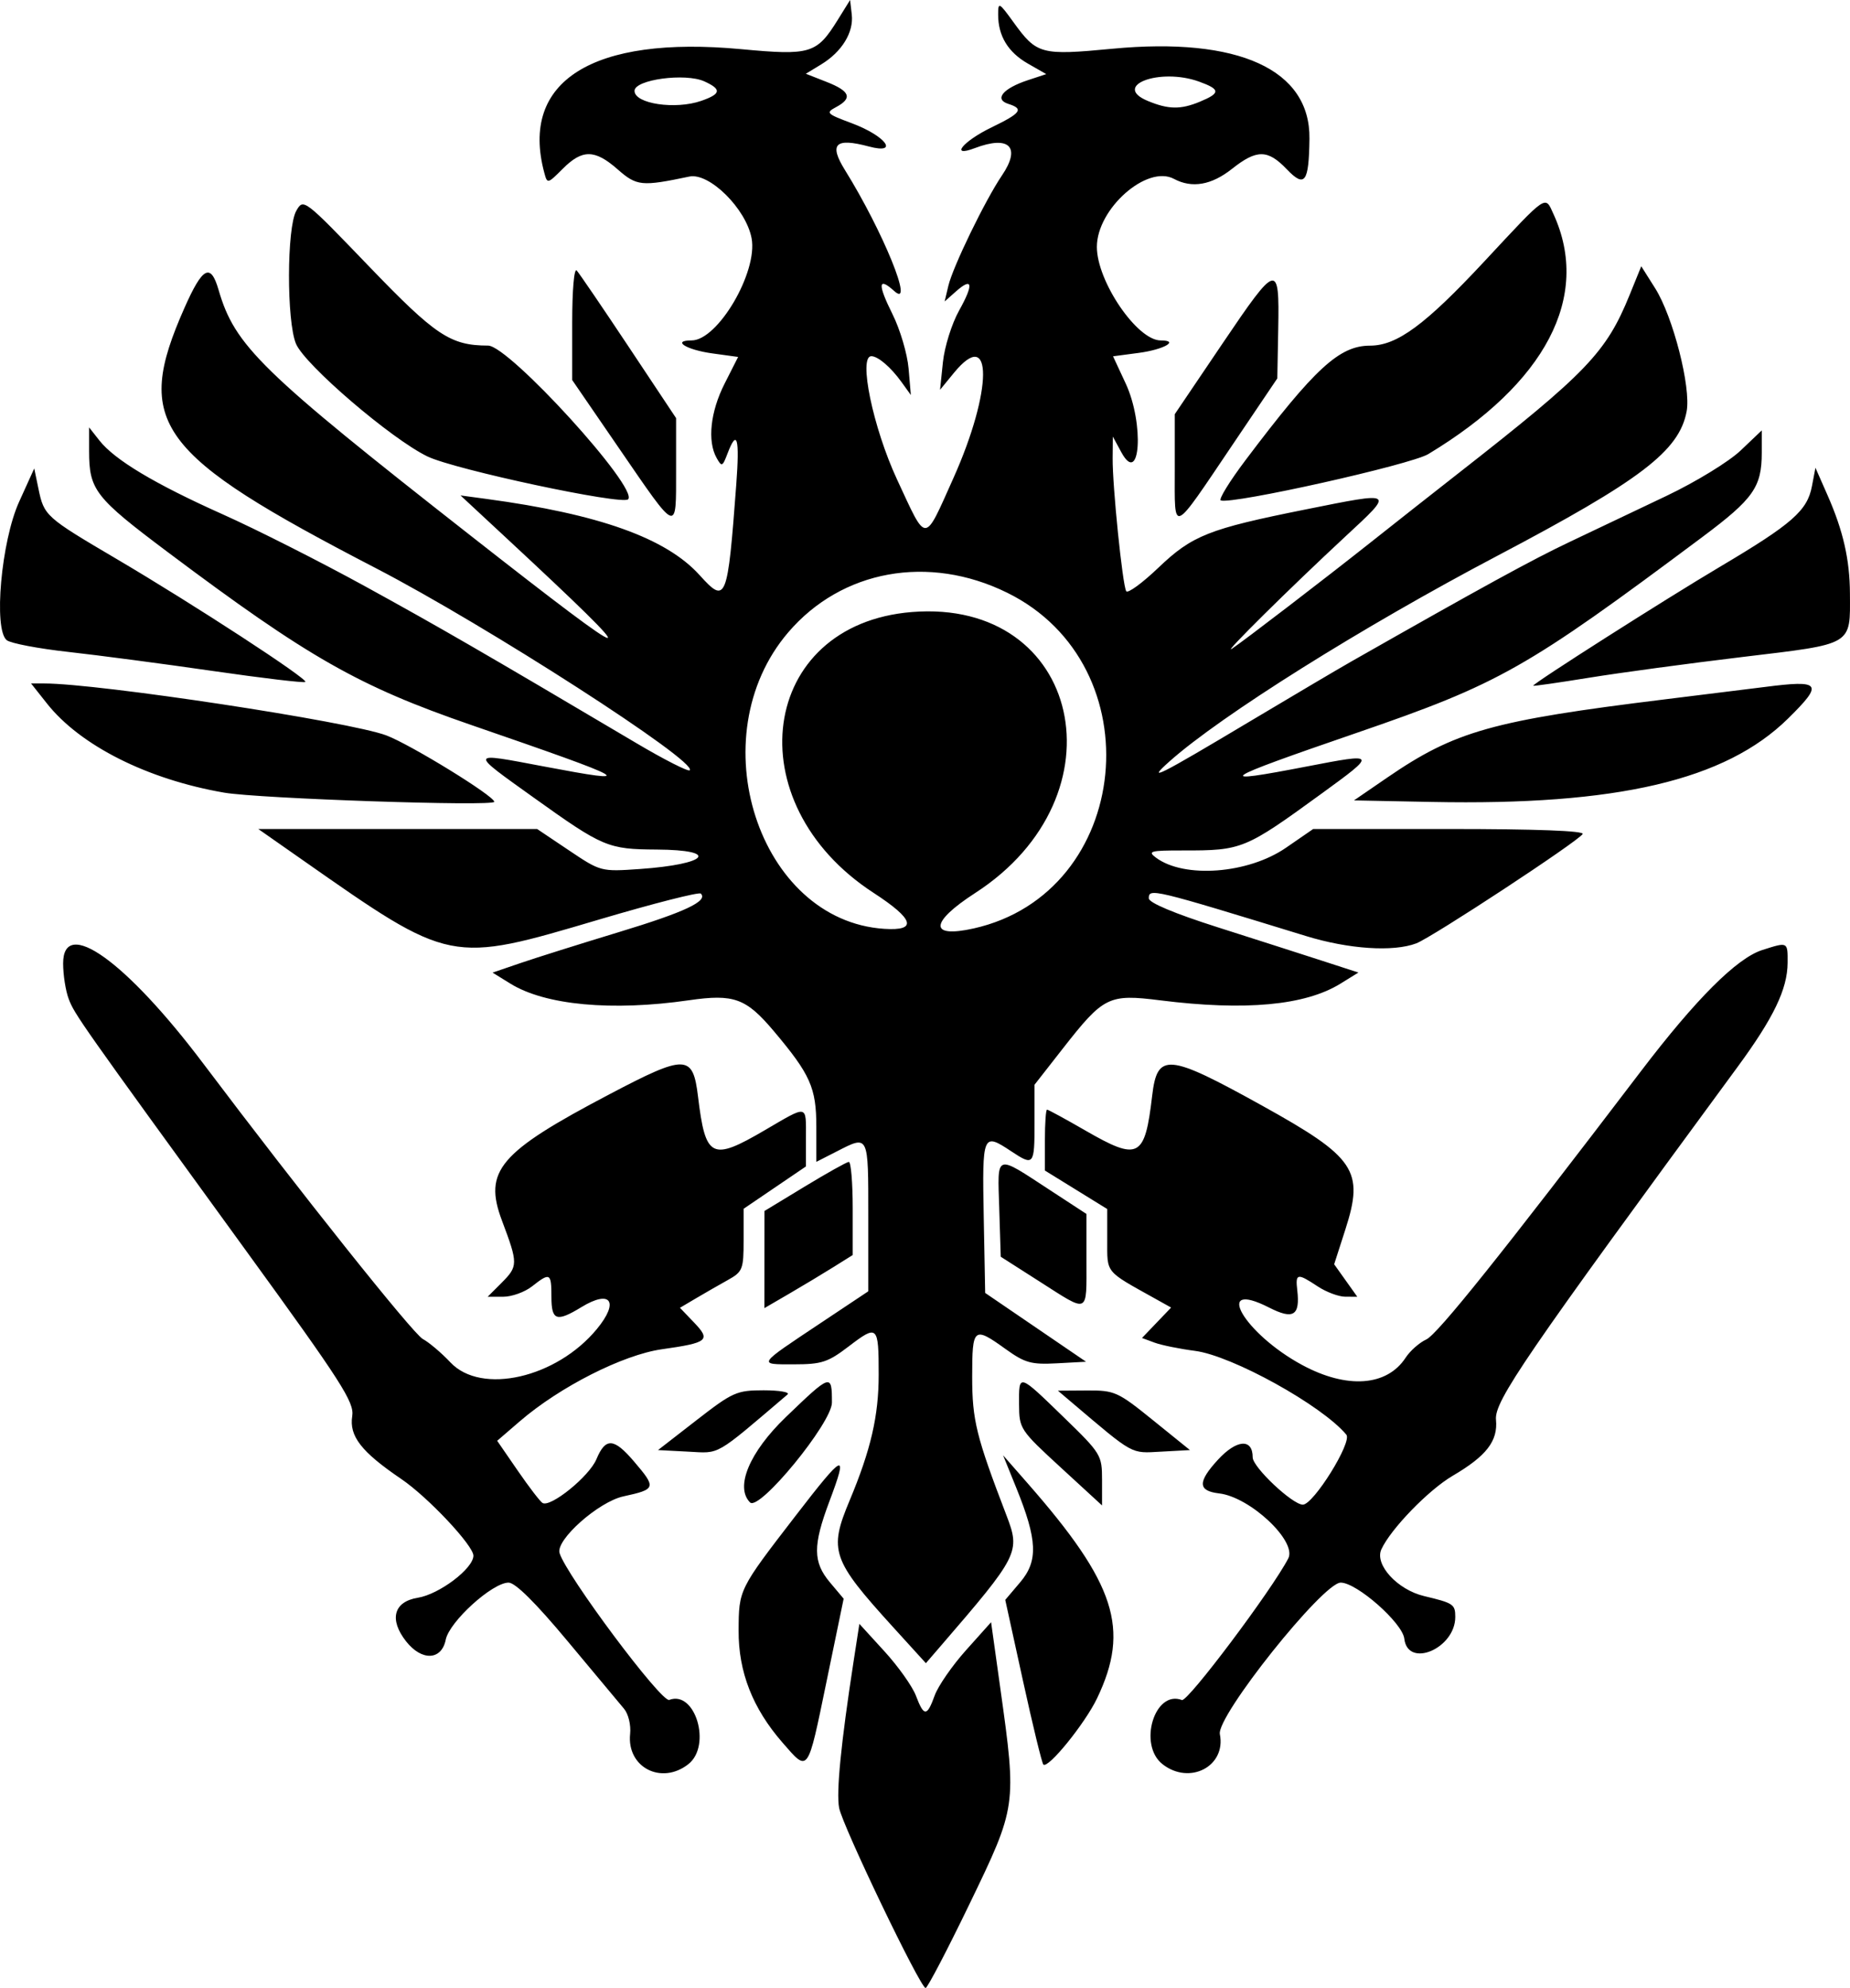 <?xml version="1.0" encoding="UTF-8" standalone="no"?>
<svg
   xmlns:dc="http://purl.org/dc/elements/1.1/"
   xmlns:cc="http://creativecommons.org/ns#"
   xmlns:rdf="http://www.w3.org/1999/02/22-rdf-syntax-ns#"
   xmlns:svg="http://www.w3.org/2000/svg"
   xmlns="http://www.w3.org/2000/svg"
   xmlns:sodipodi="http://sodipodi.sourceforge.net/DTD/sodipodi-0.dtd"
   xmlns:inkscape="http://www.inkscape.org/namespaces/inkscape"
   id="svg"
   version="1.1"
   width="300.541"
   height="322.784"
   viewBox="0 0 300.541 322.784"
   sodipodi:docname="Crucible.svg"
   inkscape:version="0.92.4 (5da689c313, 2019-01-14)">
  <defs
     id="defs7" />
  <sodipodi:namedview
     pagecolor="#ffffff"
     bordercolor="#666666"
     borderopacity="1"
     objecttolerance="10"
     gridtolerance="10"
     guidetolerance="10"
     inkscape:pageopacity="0"
     inkscape:pageshadow="2"
     inkscape:window-width="640"
     inkscape:window-height="480"
     id="namedview5"
     showgrid="false"
     inkscape:zoom="0.59"
     inkscape:cx="150.33956"
     inkscape:cy="161.181"
     inkscape:window-x="0"
     inkscape:window-y="0"
     inkscape:window-maximized="0"
     inkscape:current-layer="svg" />
  <g
     id="svgg"
     transform="translate(-49.66,-38.397)">
    <path
       id="path0"
       d="m 185.77,41.604 c -3.439,5.531 -4.413,5.827 -15.712,4.775 -24.127,-2.245 -35.967,5.178 -31.98,20.05 0.496,1.852 0.529,1.845 3.007,-0.633 3.182,-3.182 5.205,-3.158 8.921,0.104 3.091,2.714 3.89,2.794 11.636,1.166 3.253,-0.684 9.22,5.227 10.12,10.024 1.03,5.489 -5.491,16.581 -9.748,16.581 -3.298,0 -0.863,1.525 3.364,2.106 l 4.194,0.577 -2.201,4.343 c -2.306,4.551 -2.821,9.324 -1.301,12.042 0.84,1.499 0.959,1.451 1.782,-0.714 1.549,-4.073 1.983,-2.521 1.416,5.064 -1.411,18.891 -1.643,19.464 -5.964,14.682 -5.424,-6.003 -16.335,-9.901 -34.612,-12.364 l -4.219,-0.568 7.575,7.036 c 23.24,21.587 22.159,21.502 -5.877,-0.463 C 91.963,98.61 87.812,94.565 85.164,85.449 c -1.279,-4.404 -2.592,-3.713 -5.525,2.908 -8.329,18.801 -4.67,23.773 31.146,42.327 17.895,9.27 52.294,31.413 50.926,32.781 -0.249,0.249 -4.173,-1.747 -8.719,-4.437 -25.176,-14.892 -31.926,-18.792 -43.972,-25.407 -7.282,-3.998 -17.693,-9.261 -23.136,-11.695 -11.081,-4.956 -17.591,-8.85 -20.077,-12.011 l -1.672,-2.126 v 3.857 c 0,6.307 0.963,7.541 12.813,16.422 22.81,17.094 30.958,21.732 49.26,28.04 26.332,9.076 27.389,9.679 11.797,6.731 -12.255,-2.317 -12.201,-2.488 -1.594,5.096 11.201,8.008 12.016,8.352 19.918,8.398 10.385,0.061 8.365,2.389 -2.743,3.162 -6.304,0.438 -6.349,0.426 -11.498,-3.03 l -5.17,-3.469 h -22.65 -22.651 l 7.145,4.999 c 24.223,16.95 23.93,16.891 48.271,9.688 8.776,-2.597 16.192,-4.486 16.479,-4.199 1.214,1.214 -2.583,2.998 -13.301,6.251 -6.266,1.901 -13.449,4.16 -15.962,5.018 l -4.57,1.562 2.907,1.796 c 5.656,3.496 16.484,4.501 28.997,2.693 7.306,-1.056 9.272,-0.341 13.789,5.015 5.944,7.05 6.9,9.198 6.903,15.506 l 0.003,5.714 3.342,-1.705 c 5.189,-2.648 5.097,-2.837 5.097,10.509 v 12.215 l -7.806,5.197 c -10.331,6.879 -10.19,6.661 -4.298,6.661 4.528,0 5.545,-0.332 8.928,-2.915 4.693,-3.583 4.864,-3.422 4.864,4.59 0,6.7 -1.273,12.204 -4.728,20.451 -3.404,8.122 -2.899,9.586 7.085,20.56 l 5.311,5.837 2.284,-2.646 c 12.845,-14.882 13.098,-15.383 10.797,-21.379 -4.9,-12.768 -5.559,-15.43 -5.559,-22.47 0,-8.054 0.229,-8.244 5.423,-4.514 3.15,2.262 4.171,2.546 8.332,2.321 l 4.742,-0.257 -8.194,-5.586 -8.193,-5.586 -0.234,-12.346 c -0.255,-13.509 -0.167,-13.719 4.453,-10.66 3.678,2.436 3.798,2.293 3.798,-4.555 v -6.242 l 4.584,-5.86 c 6.656,-8.506 7.445,-8.896 15.866,-7.84 13.797,1.73 23.522,0.828 29.252,-2.714 l 2.917,-1.803 -5.846,-1.896 c -3.215,-1.043 -10.877,-3.498 -17.027,-5.456 -7.029,-2.239 -11.181,-3.981 -11.181,-4.694 0,-1.683 0.53,-1.556 25.571,6.129 6.909,2.12 14.15,2.598 17.882,1.179 2.586,-0.984 26.283,-16.547 27.027,-17.751 0.321,-0.519 -7.57,-0.817 -21.634,-0.817 h -22.14 l -4.429,3.05 c -6.139,4.228 -16.512,5.018 -21.108,1.607 -1.415,-1.05 -0.933,-1.179 4.359,-1.173 9.632,0.013 10.072,-0.167 22.573,-9.254 8.986,-6.531 8.96,-6.581 -2.313,-4.405 -15.543,2.999 -14.526,2.305 7.909,-5.407 23.334,-8.021 27.518,-10.39 56.246,-31.836 8.283,-6.184 9.635,-8.102 9.635,-13.673 v -3.627 l -3.431,3.264 c -1.903,1.81 -7.259,5.088 -12.025,7.358 -4.727,2.252 -11.823,5.624 -15.768,7.494 -6.119,2.9 -14.048,7.241 -35.443,19.399 -2.088,1.187 -9.39,5.497 -16.226,9.578 -15.398,9.192 -17.17,10.076 -13.31,6.64 8.366,-7.445 31.29,-21.816 53.165,-33.329 23.396,-12.314 29.627,-17.062 30.834,-23.492 0.732,-3.904 -2.205,-15.379 -5.118,-19.993 l -2.253,-3.569 -1.884,4.636 c -3.814,9.383 -6.954,12.654 -27.814,28.967 -4.126,3.226 -10.495,8.239 -14.152,11.14 -7.532,5.972 -20.746,16.098 -22.651,17.358 -1.659,1.097 9.493,-9.929 18.424,-18.217 8.009,-7.431 8.16,-7.328 -6.504,-4.389 -15.689,3.144 -18.364,4.203 -23.858,9.444 -2.627,2.506 -4.982,4.224 -5.233,3.818 -0.599,-0.969 -2.248,-17.127 -2.204,-21.605 l 0.033,-3.497 1.363,2.518 c 3.096,5.723 3.764,-4.608 0.72,-11.146 l -2.052,-4.407 4.189,-0.556 c 4.068,-0.54 6.667,-2.021 3.545,-2.021 -3.82,0 -10.367,-9.599 -10.36,-15.19 0.007,-6.198 8.151,-13.381 12.52,-11.042 2.921,1.563 6.09,1.019 9.417,-1.616 4.029,-3.191 5.81,-3.184 8.892,0.032 2.953,3.082 3.612,2.206 3.707,-4.926 0.149,-11.244 -11.511,-16.564 -32.032,-14.616 -11.595,1.101 -12.261,0.923 -16.036,-4.289 -2.376,-3.28 -2.506,-3.345 -2.506,-1.262 0,3.471 1.607,6.117 4.834,7.961 l 2.984,1.706 -2.998,0.989 c -4.038,1.333 -5.502,3.104 -3.176,3.842 2.577,0.818 2.104,1.485 -2.702,3.812 -4.673,2.262 -6.856,4.94 -2.757,3.382 5.619,-2.136 7.57,-0.197 4.442,4.414 -2.724,4.013 -7.982,14.835 -8.718,17.942 l -0.6,2.532 1.819,-1.612 c 2.731,-2.42 2.935,-1.215 0.524,3.098 -1.185,2.121 -2.363,5.876 -2.622,8.356 l -0.468,4.504 2.248,-2.743 c 6.363,-7.759 6.305,2.861 -0.093,17.114 -4.818,10.734 -4.242,10.722 -9.142,0.186 -3.903,-8.394 -6.331,-20.094 -4.152,-20.016 1.103,0.04 3.153,1.802 4.876,4.193 l 1.521,2.11 -0.369,-4.31 c -0.204,-2.371 -1.376,-6.33 -2.606,-8.799 -2.444,-4.904 -2.354,-6.15 0.273,-3.774 3.365,3.046 -1.827,-9.702 -7.992,-19.622 -2.65,-4.263 -1.601,-5.307 3.868,-3.847 5.009,1.337 2.77,-1.709 -2.778,-3.778 -4.108,-1.533 -4.265,-1.695 -2.534,-2.621 2.702,-1.446 2.273,-2.584 -1.538,-4.081 l -3.383,-1.329 2.494,-1.517 c 3.356,-2.041 5.297,-5.2 4.967,-8.082 l -0.272,-2.375 -1.994,3.207 m -21.675,10.008 c 2.832,1.29 2.712,2.035 -0.508,3.158 -4.209,1.467 -10.844,0.477 -10.844,-1.619 0,-1.832 8.253,-2.951 11.352,-1.539 m 80.36,0.034 c 3.493,1.264 3.514,1.863 0.113,3.272 -3.106,1.286 -5.09,1.256 -8.428,-0.127 -5.956,-2.467 1.936,-5.451 8.315,-3.145 M 97.791,72.632 c -1.554,2.733 -1.585,17.938 -0.044,21.588 1.452,3.438 15.512,15.477 21.37,18.296 4.422,2.129 31.606,7.929 32.583,6.952 C 153.478,117.69 132.359,94.518 128.953,94.51 122.834,94.495 120.44,92.903 109.605,81.644 98.998,70.621 98.953,70.587 97.791,72.632 m 193.003,8.212 c -9.609,10.305 -14.175,13.669 -18.564,13.674 -4.984,0.006 -8.968,3.666 -20.206,18.561 -2.626,3.48 -4.443,6.438 -4.04,6.573 1.956,0.652 30.84,-5.799 33.71,-7.528 19.089,-11.506 26.449,-25.574 20.36,-38.917 -1.426,-3.125 -0.88,-3.496 -11.26,7.637 m -148.178,9.965 v 9.291 l 7.618,11.096 c 9.613,14.002 9.26,13.865 9.26,3.599 v -8.51 L 151.79,94.703 c -4.236,-6.369 -8.034,-11.941 -8.438,-12.382 -0.423,-0.46 -0.736,3.156 -0.736,8.488 m 105.622,3.399 -7.732,11.438 v 8.961 c 0,10.585 -0.646,10.867 9.484,-4.14 l 7.174,-10.63 0.151,-8.072 c 0.202,-10.838 -0.165,-10.74 -9.077,2.443 M 52.759,119.887 c -2.902,6.4 -4.18,20.698 -2.006,22.452 0.63,0.509 5.133,1.367 10.006,1.907 4.874,0.54 15.453,1.935 23.51,3.1 8.057,1.165 14.804,1.964 14.993,1.775 C 99.734,148.648 81.112,136.52 68.637,129.175 57.01,122.33 56.822,122.16 55.898,117.711 l -0.676,-3.253 -2.463,5.429 m 291.254,-2.524 c -0.752,3.952 -3.223,6.114 -14.899,13.037 -9.013,5.344 -30.38,18.942 -30.38,19.334 0,0.096 4.082,-0.488 9.072,-1.297 4.989,-0.808 16.227,-2.327 24.973,-3.375 18.074,-2.166 17.451,-1.798 17.411,-10.307 -0.026,-5.483 -1.093,-10.171 -3.626,-15.922 l -1.976,-4.487 -0.575,3.017 M 213.26,134.624 c 24.01,11.794 20.341,48.754 -5.413,54.517 -7.273,1.628 -7.168,-0.969 0.233,-5.749 24.444,-15.789 17.23,-47.831 -10.272,-45.623 -24.791,1.99 -28.76,30.953 -6.247,45.586 6.618,4.301 7.185,6.207 1.741,5.852 -20.425,-1.331 -30.096,-31.191 -15.59,-48.137 8.688,-10.15 22.799,-12.709 35.548,-6.446 m -155.97,18 c 5.412,6.833 16.333,12.323 28.786,14.469 5.641,0.973 43.882,2.27 43.882,1.488 0,-0.934 -13.546,-9.266 -17.521,-10.776 -5.879,-2.234 -46.747,-8.438 -55.584,-8.438 H 54.71 l 2.58,3.257 m 278.997,-2.678 c -1.392,0.18 -8.608,1.073 -16.034,1.986 -28.192,3.464 -34.207,5.157 -45.263,12.74 l -5.37,3.682 12.658,0.251 c 30.095,0.595 47.677,-3.52 57.855,-13.538 5.827,-5.735 5.394,-6.312 -3.846,-5.121 M 59.916,194.825 c 0,1.858 0.405,4.446 0.901,5.753 0.959,2.529 1.668,3.534 28.859,40.953 15.486,21.312 17.559,24.539 17.207,26.777 -0.516,3.274 1.461,5.81 7.975,10.234 4.337,2.945 11.749,10.833 11.711,12.462 -0.048,2.099 -5.561,6.254 -9.04,6.815 -3.915,0.631 -4.69,3.527 -1.896,7.079 2.54,3.23 5.764,3.095 6.437,-0.268 0.586,-2.93 7.57,-9.271 10.211,-9.271 1.093,0 4.393,3.271 9.579,9.493 4.351,5.222 8.48,10.165 9.175,10.986 0.706,0.833 1.144,2.638 0.992,4.088 -0.568,5.42 5.085,8.351 9.463,4.907 3.815,-3.001 1.121,-12.052 -3.106,-10.43 -1.257,0.482 -16.716,-20.203 -17.821,-23.845 -0.645,-2.13 6.326,-8.318 10.362,-9.198 5.331,-1.162 5.397,-1.381 1.71,-5.697 -3.253,-3.808 -4.601,-3.883 -6.082,-0.339 -1.167,2.794 -7.472,7.899 -8.766,7.099 -0.39,-0.241 -2.205,-2.61 -4.033,-5.264 l -3.324,-4.826 3.685,-3.173 c 6.49,-5.59 16.76,-10.794 23.063,-11.687 7.523,-1.065 7.998,-1.46 5.231,-4.348 l -2.286,-2.386 2.587,-1.53 c 1.423,-0.841 3.75,-2.177 5.171,-2.967 2.436,-1.356 2.583,-1.727 2.583,-6.509 v -5.071 l 5.063,-3.438 5.064,-3.439 v -4.61 c 0,-5.501 0.423,-5.424 -6.751,-1.234 -8.586,5.015 -9.569,4.515 -10.781,-5.485 -0.834,-6.888 -1.946,-6.92 -14.343,-0.41 -17.989,9.446 -20.551,12.455 -17.504,20.551 2.635,7 2.631,7.389 -0.103,10.123 l -2.225,2.225 h 2.533 c 1.393,0 3.498,-0.759 4.678,-1.688 2.926,-2.301 3.146,-2.183 3.146,1.688 0,3.875 0.817,4.157 4.872,1.685 4.767,-2.907 6.186,-0.891 2.507,3.563 -6.563,7.947 -18.769,10.73 -23.776,5.422 -1.469,-1.558 -3.494,-3.273 -4.501,-3.812 -1.587,-0.849 -20.025,-23.971 -35.628,-44.678 -12.563,-16.672 -22.799,-23.991 -22.799,-16.3 m 276.027,-2.174 c -4.132,1.32 -10.778,7.956 -19.713,19.687 -22.543,29.596 -33.047,42.715 -34.863,43.543 -1.11,0.505 -2.622,1.84 -3.36,2.966 -3.039,4.639 -9.51,5.101 -16.771,1.198 -9.477,-5.095 -14.656,-14.063 -5.392,-9.337 3.915,1.998 5.043,1.305 4.565,-2.804 -0.324,-2.777 -0.006,-2.839 3.304,-0.647 1.392,0.923 3.412,1.68 4.488,1.683 l 1.956,0.005 -1.877,-2.637 -1.878,-2.636 1.82,-5.651 c 3.083,-9.571 1.644,-11.705 -13.574,-20.135 -15.298,-8.475 -16.985,-8.622 -17.816,-1.556 -1.187,10.107 -2.183,10.621 -10.872,5.611 -3.22,-1.857 -6.012,-3.376 -6.203,-3.376 -0.191,0 -0.348,2.225 -0.348,4.944 v 4.943 l 5.064,3.125 5.063,3.126 v 5.024 c 0,5.471 -0.418,4.955 7.669,9.462 l 2.71,1.51 -2.367,2.47 -2.366,2.47 2.029,0.752 c 1.116,0.414 4.078,1.017 6.582,1.34 6.032,0.778 20.657,8.873 24.587,13.608 0.988,1.191 -5.338,11.361 -7.067,11.361 -1.687,0 -8.148,-6.088 -8.148,-7.677 0,-3.117 -2.611,-2.927 -5.67,0.412 -3.301,3.602 -3.243,5.036 0.221,5.44 5.032,0.588 12.675,7.77 11.231,10.554 -2.674,5.153 -16.348,23.351 -17.279,22.994 -4.436,-1.702 -7.156,7.265 -3.158,10.41 4.404,3.464 10.367,0.352 9.323,-4.866 -0.579,-2.894 16.746,-24.608 19.633,-24.608 2.611,0 10.034,6.54 10.329,9.101 0.563,4.882 8.281,1.601 8.281,-3.521 0,-2.062 -0.295,-2.26 -5.063,-3.393 -4.336,-1.031 -8.073,-5.11 -6.946,-7.582 1.503,-3.299 7.66,-9.648 11.59,-11.951 5.487,-3.216 7.366,-5.647 7.034,-9.102 -0.289,-3.001 4.705,-10.29 39.229,-57.258 5.873,-7.991 8.121,-12.661 8.146,-16.927 0.02,-3.44 0.072,-3.414 -4.123,-2.075 m -155.558,38.407 -6.535,3.963 -0.005,7.886 -0.005,7.886 4.008,-2.331 c 2.205,-1.282 5.433,-3.222 7.173,-4.31 l 3.165,-1.979 v -7.584 c 0,-4.172 -0.285,-7.565 -0.633,-7.54 -0.348,0.025 -3.574,1.829 -7.168,4.009 m 31.607,3.566 0.244,7.825 6.329,4.04 c 8.089,5.162 7.595,5.385 7.595,-3.422 v -7.565 l -5.896,-3.85 c -9.055,-5.91 -8.554,-6.09 -8.272,2.972 m -34.671,33.862 c -5.91,5.685 -8.294,11.37 -5.81,13.855 1.483,1.482 13.299,-12.921 13.299,-16.211 0,-4.757 -0.139,-4.713 -7.489,2.356 m 37.89,-2.03 c 0.022,3.921 0.168,4.143 6.751,10.191 l 6.73,6.182 v -4.141 c 0,-4.04 -0.152,-4.289 -6.239,-10.191 -7.397,-7.172 -7.269,-7.136 -7.242,-2.041 m -52.399,2.531 -6.254,4.853 4.89,0.254 c 5.277,0.275 4.186,0.902 16.147,-9.277 0.441,-0.375 -1.298,-0.682 -3.864,-0.682 -4.392,0 -5.032,0.284 -10.919,4.852 m 60.912,-2.923 c 10.249,8.683 9.561,8.304 14.569,8.031 l 4.679,-0.255 -6.007,-4.853 c -5.733,-4.631 -6.222,-4.851 -10.726,-4.822 l -4.72,0.031 2.205,1.868 m -44.821,18.449 c -9.233,11.975 -9.218,11.944 -9.253,18.627 -0.035,6.713 2.275,12.62 7.106,18.168 4.276,4.911 4.057,5.212 7.176,-9.876 l 2.783,-13.462 -2.218,-2.636 c -2.783,-3.308 -2.801,-5.983 -0.089,-13.189 3.098,-8.231 2.453,-7.953 -5.505,2.368 m 35.865,-4.521 c 3.425,8.451 3.567,11.84 0.641,15.292 l -2.441,2.878 2.884,13.155 c 1.586,7.236 3.073,13.345 3.304,13.578 0.755,0.756 6.778,-6.667 8.737,-10.768 5.377,-11.256 3.01,-18.583 -11.264,-34.866 l -4.013,-4.577 2.152,5.308 m -26.446,28.209 c -2.042,13.239 -2.826,21.185 -2.341,23.734 0.559,2.948 13.192,29.246 14.048,29.246 0.296,0 3.519,-6.164 7.161,-13.699 7.633,-15.788 7.645,-15.875 5.002,-34.783 l -1.525,-10.912 -4.074,4.548 c -2.24,2.501 -4.526,5.802 -5.081,7.334 -1.259,3.482 -1.75,3.489 -3.058,0.044 -0.573,-1.508 -2.874,-4.748 -5.113,-7.2 l -4.071,-4.457 -0.948,6.145"
       inkscape:connector-curvature="0"
       style="fill:#000000;fill-rule:evenodd;stroke:none" />
  </g>
</svg>
